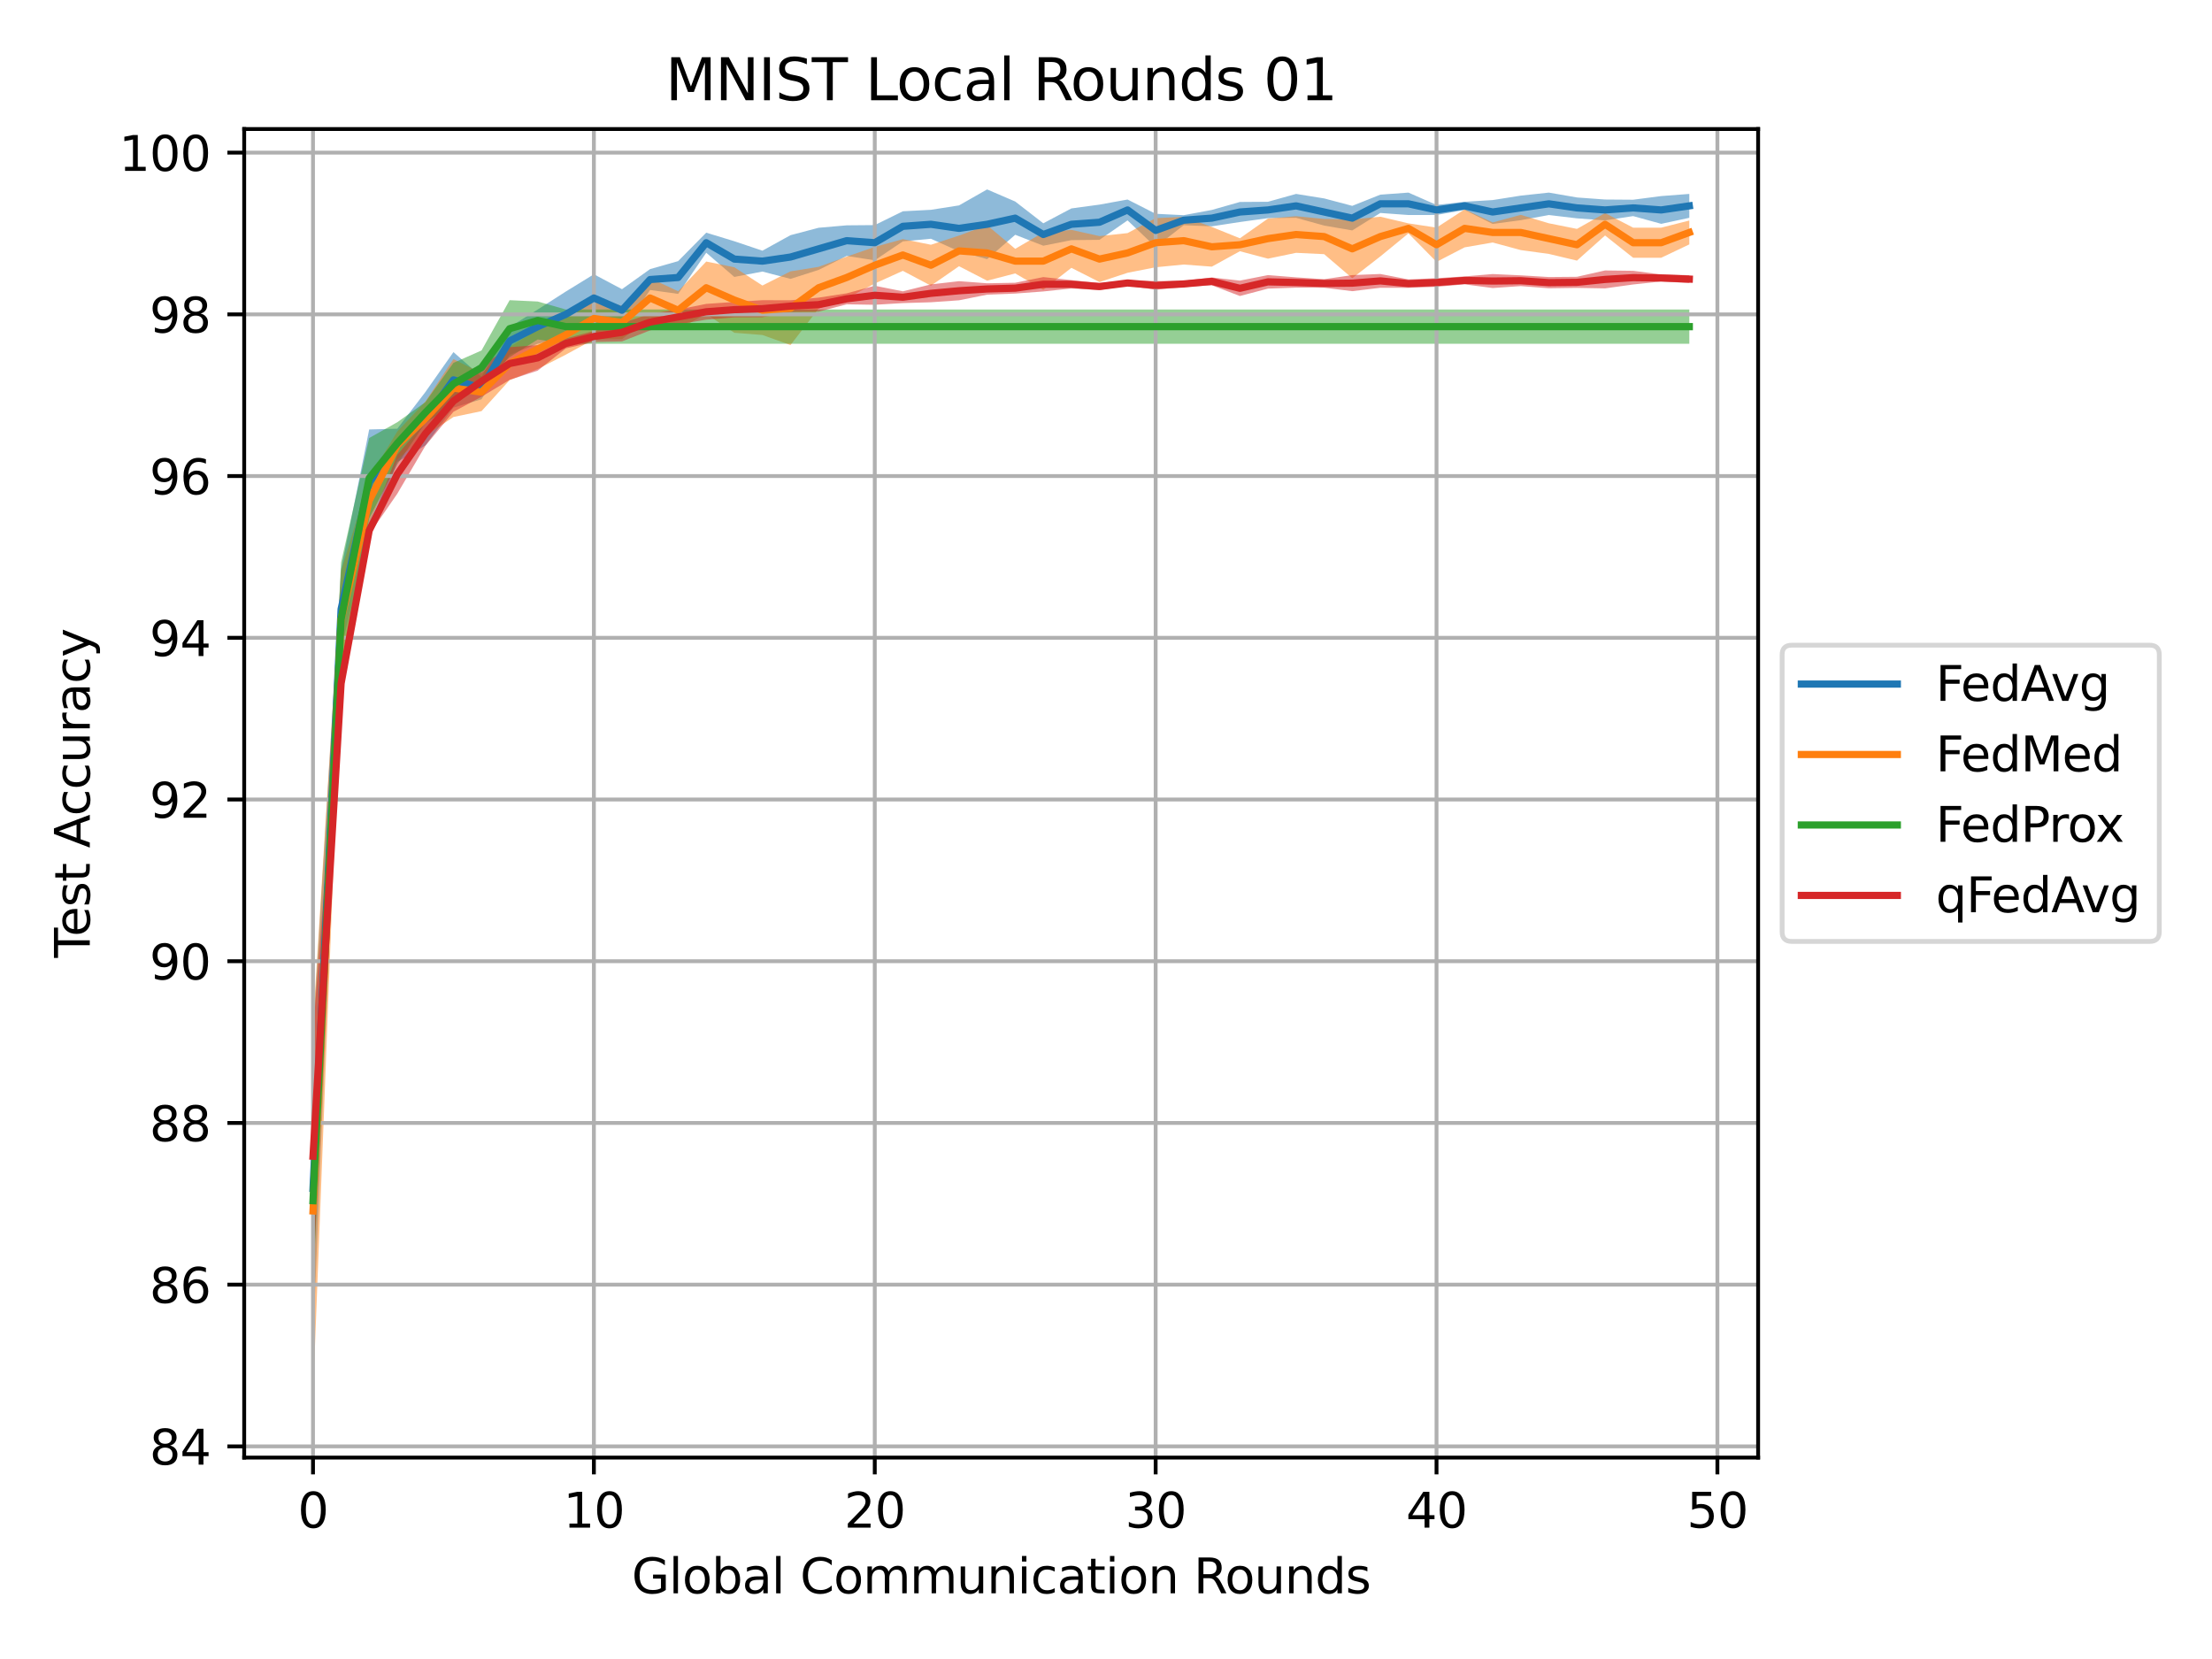 <?xml version="1.0" encoding="utf-8" standalone="no"?>
<!DOCTYPE svg PUBLIC "-//W3C//DTD SVG 1.1//EN"
  "http://www.w3.org/Graphics/SVG/1.1/DTD/svg11.dtd">
<svg height="345.6pt" version="1.1" viewBox="0 0 460.8 345.6" width="460.8pt" xmlns="http://www.w3.org/2000/svg" xmlns:xlink="http://www.w3.org/1999/xlink">
 <defs>
  <style type="text/css">*{stroke-linecap:butt;stroke-linejoin:round;}</style>
 </defs>
 <g id="figure_1">
  <g id="patch_1">
   <path d="M 0 345.6 
L 460.8 345.6 
L 460.8 0 
L 0 0 
z
" style="fill:#ffffff;"/>
  </g>
  <g id="axes_1">
   <g id="patch_2">
    <path d="M 50.87 303.64 
L 366.25 303.64 
L 366.25 26.88 
L 50.87 26.88 
z
" style="fill:#ffffff;"/>
   </g>
   <g id="PolyCollection_1">
    <path clip-path="url(#p4edce02cde)" d="M 65.205 215.284 
L 65.205 279.866 
L 71.057 135.162 
L 76.908 111.442 
L 82.759 96.242 
L 88.61 92.794 
L 94.461 84.916 
L 100.313 83.173 
L 106.164 73.921 
L 112.015 71.612 
L 117.866 70.234 
L 123.718 67.01 
L 129.569 69.023 
L 135.42 60.41 
L 141.271 61.221 
L 147.122 52.649 
L 152.974 57.689 
L 158.825 56.572 
L 164.676 58.098 
L 170.527 56.23 
L 176.378 53.325 
L 182.23 54.228 
L 188.081 50.282 
L 193.932 49.737 
L 199.783 52.362 
L 205.634 53.984 
L 211.486 48.907 
L 217.337 51.19 
L 223.188 50.025 
L 229.039 49.964 
L 234.89 45.911 
L 240.742 51.466 
L 246.593 46.914 
L 252.444 47.148 
L 258.295 46.252 
L 264.146 45.443 
L 269.998 45.371 
L 275.849 46.992 
L 281.7 48.001 
L 287.551 44.365 
L 293.402 44.793 
L 299.254 44.781 
L 305.105 43.737 
L 310.956 46.65 
L 316.807 45.869 
L 322.659 44.793 
L 328.51 45.485 
L 334.361 45.911 
L 340.212 45.016 
L 346.063 46.629 
L 351.915 45.371 
L 351.915 40.397 
L 351.915 40.397 
L 346.063 40.845 
L 340.212 41.605 
L 334.361 41.563 
L 328.51 41.136 
L 322.659 40.122 
L 316.807 40.752 
L 310.956 41.677 
L 305.105 42.031 
L 299.254 42.692 
L 293.402 40.122 
L 287.551 40.551 
L 281.7 42.884 
L 275.849 41.335 
L 269.998 40.397 
L 264.146 42.031 
L 258.295 42.074 
L 252.444 43.737 
L 246.593 44.825 
L 240.742 44.537 
L 234.89 41.563 
L 229.039 42.627 
L 223.188 43.419 
L 217.337 46.518 
L 211.486 41.978 
L 205.634 39.46 
L 199.783 42.788 
L 193.932 43.707 
L 188.081 44.015 
L 182.23 46.892 
L 176.378 46.942 
L 170.527 47.449 
L 164.676 48.992 
L 158.825 52.223 
L 152.974 50.254 
L 147.122 48.471 
L 141.271 54.398 
L 135.42 56.061 
L 129.569 60.242 
L 123.718 57.137 
L 117.866 60.737 
L 112.015 64.476 
L 106.164 68.137 
L 100.313 78.501 
L 94.461 73.347 
L 88.61 81.674 
L 82.759 89.313 
L 76.908 89.465 
L 71.057 118.624 
L 65.205 215.284 
z
" style="fill:#1f77b4;fill-opacity:0.5;"/>
   </g>
   <g id="PolyCollection_2">
    <path clip-path="url(#p4edce02cde)" d="M 65.205 213.471 
L 65.205 291.06 
L 71.057 139.08 
L 76.908 108.963 
L 82.759 95.67 
L 88.61 90.802 
L 94.461 86.868 
L 100.313 85.645 
L 106.164 79.184 
L 112.015 76.869 
L 117.866 73.884 
L 123.718 70.687 
L 129.569 70.655 
L 135.42 66.208 
L 141.271 68.587 
L 147.122 65.403 
L 152.974 69.323 
L 158.825 69.785 
L 164.676 71.882 
L 170.527 64.29 
L 176.378 62.158 
L 182.23 59.065 
L 188.081 56.422 
L 193.932 59.515 
L 199.783 55.457 
L 205.634 58.477 
L 211.486 56.957 
L 217.337 60.368 
L 223.188 55.794 
L 229.039 58.758 
L 234.89 56.827 
L 240.742 55.677 
L 246.593 55.107 
L 252.444 55.547 
L 258.295 52.335 
L 264.146 53.885 
L 269.998 52.668 
L 275.849 52.949 
L 281.7 57.96 
L 287.551 53.415 
L 293.402 48.619 
L 299.254 54.554 
L 305.105 51.53 
L 310.956 50.517 
L 316.807 52.096 
L 322.659 52.898 
L 328.51 54.29 
L 334.361 49.058 
L 340.212 53.694 
L 346.063 53.694 
L 351.915 50.914 
L 351.915 45.941 
L 351.915 45.941 
L 346.063 47.426 
L 340.212 47.426 
L 334.361 44.386 
L 328.51 47.683 
L 322.659 46.516 
L 316.807 44.759 
L 310.956 46.339 
L 305.105 43.62 
L 299.254 47.419 
L 293.402 46.53 
L 287.551 45.146 
L 281.7 45.719 
L 275.849 45.612 
L 269.998 45.04 
L 264.146 45.529 
L 258.295 49.638 
L 252.444 47.278 
L 246.593 45.16 
L 240.742 45.443 
L 234.89 48.558 
L 229.039 49.185 
L 223.188 47.885 
L 217.337 48.428 
L 211.486 51.839 
L 205.634 46.908 
L 199.783 49.075 
L 193.932 50.986 
L 188.081 49.815 
L 182.23 51.437 
L 176.378 53.461 
L 170.527 55.593 
L 164.676 56.53 
L 158.825 59.48 
L 152.974 55.677 
L 147.122 54.481 
L 141.271 60.678 
L 135.42 57.939 
L 129.569 63.727 
L 123.718 61.989 
L 117.866 65.615 
L 112.015 68.6 
L 106.164 72.255 
L 100.313 77.735 
L 94.461 74.806 
L 88.61 83.666 
L 82.759 89.885 
L 76.908 99.62 
L 71.057 118.969 
L 65.205 213.471 
z
" style="fill:#ff7f0e;fill-opacity:0.5;"/>
   </g>
   <g id="PolyCollection_3">
    <path clip-path="url(#p4edce02cde)" d="M 65.205 231.911 
L 65.205 268.356 
L 71.057 140.904 
L 76.908 107.957 
L 82.759 96.741 
L 88.61 88.129 
L 94.461 84.375 
L 100.313 80.141 
L 106.164 74.41 
L 112.015 70.719 
L 117.866 71.612 
L 123.718 71.612 
L 129.569 71.612 
L 135.42 71.612 
L 141.271 71.612 
L 147.122 71.612 
L 152.974 71.612 
L 158.825 71.612 
L 164.676 71.612 
L 170.527 71.612 
L 176.378 71.612 
L 182.23 71.612 
L 188.081 71.612 
L 193.932 71.612 
L 199.783 71.612 
L 205.634 71.612 
L 211.486 71.612 
L 217.337 71.612 
L 223.188 71.612 
L 229.039 71.612 
L 234.89 71.612 
L 240.742 71.612 
L 246.593 71.612 
L 252.444 71.612 
L 258.295 71.612 
L 264.146 71.612 
L 269.998 71.612 
L 275.849 71.612 
L 281.7 71.612 
L 287.551 71.612 
L 293.402 71.612 
L 299.254 71.612 
L 305.105 71.612 
L 310.956 71.612 
L 316.807 71.612 
L 322.659 71.612 
L 328.51 71.612 
L 334.361 71.612 
L 340.212 71.612 
L 346.063 71.612 
L 351.915 71.612 
L 351.915 64.476 
L 351.915 64.476 
L 346.063 64.476 
L 340.212 64.476 
L 334.361 64.476 
L 328.51 64.476 
L 322.659 64.476 
L 316.807 64.476 
L 310.956 64.476 
L 305.105 64.476 
L 299.254 64.476 
L 293.402 64.476 
L 287.551 64.476 
L 281.7 64.476 
L 275.849 64.476 
L 269.998 64.476 
L 264.146 64.476 
L 258.295 64.476 
L 252.444 64.476 
L 246.593 64.476 
L 240.742 64.476 
L 234.89 64.476 
L 229.039 64.476 
L 223.188 64.476 
L 217.337 64.476 
L 211.486 64.476 
L 205.634 64.476 
L 199.783 64.476 
L 193.932 64.476 
L 188.081 64.476 
L 182.23 64.476 
L 176.378 64.476 
L 170.527 64.476 
L 164.676 64.476 
L 158.825 64.476 
L 152.974 64.476 
L 147.122 64.476 
L 141.271 64.476 
L 135.42 64.476 
L 129.569 64.476 
L 123.718 64.476 
L 117.866 64.476 
L 112.015 62.81 
L 106.164 62.531 
L 100.313 73.005 
L 94.461 75.594 
L 88.61 83.78 
L 82.759 87.961 
L 76.908 91.244 
L 71.057 117.146 
L 65.205 231.911 
z
" style="fill:#2ca02c;fill-opacity:0.5;"/>
   </g>
   <g id="PolyCollection_4">
    <path clip-path="url(#p4edce02cde)" d="M 65.205 215.058 
L 65.205 266.68 
L 71.057 144.831 
L 76.908 111.329 
L 82.759 102.859 
L 88.61 92.877 
L 94.461 85.783 
L 100.313 82.64 
L 106.164 79.131 
L 112.015 77.205 
L 117.866 72.582 
L 123.718 71.241 
L 129.569 71.126 
L 135.42 68.825 
L 141.271 67.57 
L 147.122 66.588 
L 152.974 66.111 
L 158.825 66.079 
L 164.676 64.984 
L 170.527 64.925 
L 176.378 63.396 
L 182.23 63.493 
L 188.081 63.14 
L 193.932 62.966 
L 199.783 62.558 
L 205.634 61.381 
L 211.486 61.153 
L 217.337 60.716 
L 223.188 60.094 
L 229.039 60.426 
L 234.89 59.487 
L 240.742 60.368 
L 246.593 59.796 
L 252.444 59.427 
L 258.295 61.664 
L 264.146 60.121 
L 269.998 59.922 
L 275.849 59.938 
L 281.7 60.656 
L 287.551 59.947 
L 293.402 59.963 
L 299.254 59.744 
L 305.105 59.236 
L 310.956 60.004 
L 316.807 59.598 
L 322.659 60.056 
L 328.51 59.97 
L 334.361 60.076 
L 340.212 59.262 
L 346.063 58.643 
L 351.915 58.964 
L 351.915 57.319 
L 351.915 57.319 
L 346.063 57.167 
L 340.212 56.414 
L 334.361 56.341 
L 328.51 57.66 
L 322.659 57.709 
L 316.807 57.358 
L 310.956 57.087 
L 305.105 57.585 
L 299.254 57.954 
L 293.402 58.206 
L 287.551 57.076 
L 281.7 57.31 
L 275.849 58.163 
L 269.998 57.775 
L 264.146 57.307 
L 258.295 58.458 
L 252.444 57.799 
L 246.593 58.507 
L 240.742 58.542 
L 234.89 58.413 
L 229.039 58.956 
L 223.188 58.345 
L 217.337 57.722 
L 211.486 58.902 
L 205.634 59.012 
L 199.783 58.575 
L 193.932 59.245 
L 188.081 60.689 
L 182.23 59.527 
L 176.378 61.107 
L 170.527 62.003 
L 164.676 62.551 
L 158.825 62.533 
L 152.974 62.905 
L 147.122 63.305 
L 141.271 64.479 
L 135.42 65.379 
L 129.569 67.324 
L 123.718 68.96 
L 117.866 70.516 
L 112.015 71.89 
L 106.164 72.322 
L 100.313 76.225 
L 94.461 81.302 
L 88.61 87.818 
L 82.759 94.748 
L 76.908 109.726 
L 71.057 139.895 
L 65.205 215.058 
z
" style="fill:#d62728;fill-opacity:0.5;"/>
   </g>
   <g id="matplotlib.axis_1">
    <g id="xtick_1">
     <g id="line2d_1">
      <path clip-path="url(#p4edce02cde)" d="M 65.205 303.64 
L 65.205 26.88 
" style="fill:none;stroke:#b0b0b0;stroke-linecap:square;stroke-width:0.8;"/>
     </g>
     <g id="line2d_2">
      <defs>
       <path d="M 0 0 
L 0 3.5 
" id="m6a353443ed" style="stroke:#000000;stroke-width:0.8;"/>
      </defs>
      <g>
       <use style="stroke:#000000;stroke-width:0.8;" x="65.205" xlink:href="#m6a353443ed" y="303.64"/>
      </g>
     </g>
     <g id="text_1">
      <!-- 0 -->
      <g transform="translate(62.024 318.238)scale(0.1 -0.1)">
       <defs>
        <path d="M 2034 4250 
Q 1547 4250 1301 3770 
Q 1056 3291 1056 2328 
Q 1056 1369 1301 889 
Q 1547 409 2034 409 
Q 2525 409 2770 889 
Q 3016 1369 3016 2328 
Q 3016 3291 2770 3770 
Q 2525 4250 2034 4250 
z
M 2034 4750 
Q 2819 4750 3233 4129 
Q 3647 3509 3647 2328 
Q 3647 1150 3233 529 
Q 2819 -91 2034 -91 
Q 1250 -91 836 529 
Q 422 1150 422 2328 
Q 422 3509 836 4129 
Q 1250 4750 2034 4750 
z
" id="DejaVuSans-30" transform="scale(0.016)"/>
       </defs>
       <use xlink:href="#DejaVuSans-30"/>
      </g>
     </g>
    </g>
    <g id="xtick_2">
     <g id="line2d_3">
      <path clip-path="url(#p4edce02cde)" d="M 123.718 303.64 
L 123.718 26.88 
" style="fill:none;stroke:#b0b0b0;stroke-linecap:square;stroke-width:0.8;"/>
     </g>
     <g id="line2d_4">
      <g>
       <use style="stroke:#000000;stroke-width:0.8;" x="123.718" xlink:href="#m6a353443ed" y="303.64"/>
      </g>
     </g>
     <g id="text_2">
      <!-- 10 -->
      <g transform="translate(117.355 318.238)scale(0.1 -0.1)">
       <defs>
        <path d="M 794 531 
L 1825 531 
L 1825 4091 
L 703 3866 
L 703 4441 
L 1819 4666 
L 2450 4666 
L 2450 531 
L 3481 531 
L 3481 0 
L 794 0 
L 794 531 
z
" id="DejaVuSans-31" transform="scale(0.016)"/>
       </defs>
       <use xlink:href="#DejaVuSans-31"/>
       <use x="63.623" xlink:href="#DejaVuSans-30"/>
      </g>
     </g>
    </g>
    <g id="xtick_3">
     <g id="line2d_5">
      <path clip-path="url(#p4edce02cde)" d="M 182.23 303.64 
L 182.23 26.88 
" style="fill:none;stroke:#b0b0b0;stroke-linecap:square;stroke-width:0.8;"/>
     </g>
     <g id="line2d_6">
      <g>
       <use style="stroke:#000000;stroke-width:0.8;" x="182.23" xlink:href="#m6a353443ed" y="303.64"/>
      </g>
     </g>
     <g id="text_3">
      <!-- 20 -->
      <g transform="translate(175.867 318.238)scale(0.1 -0.1)">
       <defs>
        <path d="M 1228 531 
L 3431 531 
L 3431 0 
L 469 0 
L 469 531 
Q 828 903 1448 1529 
Q 2069 2156 2228 2338 
Q 2531 2678 2651 2914 
Q 2772 3150 2772 3378 
Q 2772 3750 2511 3984 
Q 2250 4219 1831 4219 
Q 1534 4219 1204 4116 
Q 875 4013 500 3803 
L 500 4441 
Q 881 4594 1212 4672 
Q 1544 4750 1819 4750 
Q 2544 4750 2975 4387 
Q 3406 4025 3406 3419 
Q 3406 3131 3298 2873 
Q 3191 2616 2906 2266 
Q 2828 2175 2409 1742 
Q 1991 1309 1228 531 
z
" id="DejaVuSans-32" transform="scale(0.016)"/>
       </defs>
       <use xlink:href="#DejaVuSans-32"/>
       <use x="63.623" xlink:href="#DejaVuSans-30"/>
      </g>
     </g>
    </g>
    <g id="xtick_4">
     <g id="line2d_7">
      <path clip-path="url(#p4edce02cde)" d="M 240.742 303.64 
L 240.742 26.88 
" style="fill:none;stroke:#b0b0b0;stroke-linecap:square;stroke-width:0.8;"/>
     </g>
     <g id="line2d_8">
      <g>
       <use style="stroke:#000000;stroke-width:0.8;" x="240.742" xlink:href="#m6a353443ed" y="303.64"/>
      </g>
     </g>
     <g id="text_4">
      <!-- 30 -->
      <g transform="translate(234.379 318.238)scale(0.1 -0.1)">
       <defs>
        <path d="M 2597 2516 
Q 3050 2419 3304 2112 
Q 3559 1806 3559 1356 
Q 3559 666 3084 287 
Q 2609 -91 1734 -91 
Q 1441 -91 1130 -33 
Q 819 25 488 141 
L 488 750 
Q 750 597 1062 519 
Q 1375 441 1716 441 
Q 2309 441 2620 675 
Q 2931 909 2931 1356 
Q 2931 1769 2642 2001 
Q 2353 2234 1838 2234 
L 1294 2234 
L 1294 2753 
L 1863 2753 
Q 2328 2753 2575 2939 
Q 2822 3125 2822 3475 
Q 2822 3834 2567 4026 
Q 2313 4219 1838 4219 
Q 1578 4219 1281 4162 
Q 984 4106 628 3988 
L 628 4550 
Q 988 4650 1302 4700 
Q 1616 4750 1894 4750 
Q 2613 4750 3031 4423 
Q 3450 4097 3450 3541 
Q 3450 3153 3228 2886 
Q 3006 2619 2597 2516 
z
" id="DejaVuSans-33" transform="scale(0.016)"/>
       </defs>
       <use xlink:href="#DejaVuSans-33"/>
       <use x="63.623" xlink:href="#DejaVuSans-30"/>
      </g>
     </g>
    </g>
    <g id="xtick_5">
     <g id="line2d_9">
      <path clip-path="url(#p4edce02cde)" d="M 299.254 303.64 
L 299.254 26.88 
" style="fill:none;stroke:#b0b0b0;stroke-linecap:square;stroke-width:0.8;"/>
     </g>
     <g id="line2d_10">
      <g>
       <use style="stroke:#000000;stroke-width:0.8;" x="299.254" xlink:href="#m6a353443ed" y="303.64"/>
      </g>
     </g>
     <g id="text_5">
      <!-- 40 -->
      <g transform="translate(292.891 318.238)scale(0.1 -0.1)">
       <defs>
        <path d="M 2419 4116 
L 825 1625 
L 2419 1625 
L 2419 4116 
z
M 2253 4666 
L 3047 4666 
L 3047 1625 
L 3713 1625 
L 3713 1100 
L 3047 1100 
L 3047 0 
L 2419 0 
L 2419 1100 
L 313 1100 
L 313 1709 
L 2253 4666 
z
" id="DejaVuSans-34" transform="scale(0.016)"/>
       </defs>
       <use xlink:href="#DejaVuSans-34"/>
       <use x="63.623" xlink:href="#DejaVuSans-30"/>
      </g>
     </g>
    </g>
    <g id="xtick_6">
     <g id="line2d_11">
      <path clip-path="url(#p4edce02cde)" d="M 357.766 303.64 
L 357.766 26.88 
" style="fill:none;stroke:#b0b0b0;stroke-linecap:square;stroke-width:0.8;"/>
     </g>
     <g id="line2d_12">
      <g>
       <use style="stroke:#000000;stroke-width:0.8;" x="357.766" xlink:href="#m6a353443ed" y="303.64"/>
      </g>
     </g>
     <g id="text_6">
      <!-- 50 -->
      <g transform="translate(351.403 318.238)scale(0.1 -0.1)">
       <defs>
        <path d="M 691 4666 
L 3169 4666 
L 3169 4134 
L 1269 4134 
L 1269 2991 
Q 1406 3038 1543 3061 
Q 1681 3084 1819 3084 
Q 2600 3084 3056 2656 
Q 3513 2228 3513 1497 
Q 3513 744 3044 326 
Q 2575 -91 1722 -91 
Q 1428 -91 1123 -41 
Q 819 9 494 109 
L 494 744 
Q 775 591 1075 516 
Q 1375 441 1709 441 
Q 2250 441 2565 725 
Q 2881 1009 2881 1497 
Q 2881 1984 2565 2268 
Q 2250 2553 1709 2553 
Q 1456 2553 1204 2497 
Q 953 2441 691 2322 
L 691 4666 
z
" id="DejaVuSans-35" transform="scale(0.016)"/>
       </defs>
       <use xlink:href="#DejaVuSans-35"/>
       <use x="63.623" xlink:href="#DejaVuSans-30"/>
      </g>
     </g>
    </g>
    <g id="text_7">
     <!-- Global Communication Rounds -->
     <g transform="translate(131.598 331.917)scale(0.1 -0.1)">
      <defs>
       <path d="M 3809 666 
L 3809 1919 
L 2778 1919 
L 2778 2438 
L 4434 2438 
L 4434 434 
Q 4069 175 3628 42 
Q 3188 -91 2688 -91 
Q 1594 -91 976 548 
Q 359 1188 359 2328 
Q 359 3472 976 4111 
Q 1594 4750 2688 4750 
Q 3144 4750 3555 4637 
Q 3966 4525 4313 4306 
L 4313 3634 
Q 3963 3931 3569 4081 
Q 3175 4231 2741 4231 
Q 1884 4231 1454 3753 
Q 1025 3275 1025 2328 
Q 1025 1384 1454 906 
Q 1884 428 2741 428 
Q 3075 428 3337 486 
Q 3600 544 3809 666 
z
" id="DejaVuSans-47" transform="scale(0.016)"/>
       <path d="M 603 4863 
L 1178 4863 
L 1178 0 
L 603 0 
L 603 4863 
z
" id="DejaVuSans-6c" transform="scale(0.016)"/>
       <path d="M 1959 3097 
Q 1497 3097 1228 2736 
Q 959 2375 959 1747 
Q 959 1119 1226 758 
Q 1494 397 1959 397 
Q 2419 397 2687 759 
Q 2956 1122 2956 1747 
Q 2956 2369 2687 2733 
Q 2419 3097 1959 3097 
z
M 1959 3584 
Q 2709 3584 3137 3096 
Q 3566 2609 3566 1747 
Q 3566 888 3137 398 
Q 2709 -91 1959 -91 
Q 1206 -91 779 398 
Q 353 888 353 1747 
Q 353 2609 779 3096 
Q 1206 3584 1959 3584 
z
" id="DejaVuSans-6f" transform="scale(0.016)"/>
       <path d="M 3116 1747 
Q 3116 2381 2855 2742 
Q 2594 3103 2138 3103 
Q 1681 3103 1420 2742 
Q 1159 2381 1159 1747 
Q 1159 1113 1420 752 
Q 1681 391 2138 391 
Q 2594 391 2855 752 
Q 3116 1113 3116 1747 
z
M 1159 2969 
Q 1341 3281 1617 3432 
Q 1894 3584 2278 3584 
Q 2916 3584 3314 3078 
Q 3713 2572 3713 1747 
Q 3713 922 3314 415 
Q 2916 -91 2278 -91 
Q 1894 -91 1617 61 
Q 1341 213 1159 525 
L 1159 0 
L 581 0 
L 581 4863 
L 1159 4863 
L 1159 2969 
z
" id="DejaVuSans-62" transform="scale(0.016)"/>
       <path d="M 2194 1759 
Q 1497 1759 1228 1600 
Q 959 1441 959 1056 
Q 959 750 1161 570 
Q 1363 391 1709 391 
Q 2188 391 2477 730 
Q 2766 1069 2766 1631 
L 2766 1759 
L 2194 1759 
z
M 3341 1997 
L 3341 0 
L 2766 0 
L 2766 531 
Q 2569 213 2275 61 
Q 1981 -91 1556 -91 
Q 1019 -91 701 211 
Q 384 513 384 1019 
Q 384 1609 779 1909 
Q 1175 2209 1959 2209 
L 2766 2209 
L 2766 2266 
Q 2766 2663 2505 2880 
Q 2244 3097 1772 3097 
Q 1472 3097 1187 3025 
Q 903 2953 641 2809 
L 641 3341 
Q 956 3463 1253 3523 
Q 1550 3584 1831 3584 
Q 2591 3584 2966 3190 
Q 3341 2797 3341 1997 
z
" id="DejaVuSans-61" transform="scale(0.016)"/>
       <path id="DejaVuSans-20" transform="scale(0.016)"/>
       <path d="M 4122 4306 
L 4122 3641 
Q 3803 3938 3442 4084 
Q 3081 4231 2675 4231 
Q 1875 4231 1450 3742 
Q 1025 3253 1025 2328 
Q 1025 1406 1450 917 
Q 1875 428 2675 428 
Q 3081 428 3442 575 
Q 3803 722 4122 1019 
L 4122 359 
Q 3791 134 3420 21 
Q 3050 -91 2638 -91 
Q 1578 -91 968 557 
Q 359 1206 359 2328 
Q 359 3453 968 4101 
Q 1578 4750 2638 4750 
Q 3056 4750 3426 4639 
Q 3797 4528 4122 4306 
z
" id="DejaVuSans-43" transform="scale(0.016)"/>
       <path d="M 3328 2828 
Q 3544 3216 3844 3400 
Q 4144 3584 4550 3584 
Q 5097 3584 5394 3201 
Q 5691 2819 5691 2113 
L 5691 0 
L 5113 0 
L 5113 2094 
Q 5113 2597 4934 2840 
Q 4756 3084 4391 3084 
Q 3944 3084 3684 2787 
Q 3425 2491 3425 1978 
L 3425 0 
L 2847 0 
L 2847 2094 
Q 2847 2600 2669 2842 
Q 2491 3084 2119 3084 
Q 1678 3084 1418 2786 
Q 1159 2488 1159 1978 
L 1159 0 
L 581 0 
L 581 3500 
L 1159 3500 
L 1159 2956 
Q 1356 3278 1631 3431 
Q 1906 3584 2284 3584 
Q 2666 3584 2933 3390 
Q 3200 3197 3328 2828 
z
" id="DejaVuSans-6d" transform="scale(0.016)"/>
       <path d="M 544 1381 
L 544 3500 
L 1119 3500 
L 1119 1403 
Q 1119 906 1312 657 
Q 1506 409 1894 409 
Q 2359 409 2629 706 
Q 2900 1003 2900 1516 
L 2900 3500 
L 3475 3500 
L 3475 0 
L 2900 0 
L 2900 538 
Q 2691 219 2414 64 
Q 2138 -91 1772 -91 
Q 1169 -91 856 284 
Q 544 659 544 1381 
z
M 1991 3584 
L 1991 3584 
z
" id="DejaVuSans-75" transform="scale(0.016)"/>
       <path d="M 3513 2113 
L 3513 0 
L 2938 0 
L 2938 2094 
Q 2938 2591 2744 2837 
Q 2550 3084 2163 3084 
Q 1697 3084 1428 2787 
Q 1159 2491 1159 1978 
L 1159 0 
L 581 0 
L 581 3500 
L 1159 3500 
L 1159 2956 
Q 1366 3272 1645 3428 
Q 1925 3584 2291 3584 
Q 2894 3584 3203 3211 
Q 3513 2838 3513 2113 
z
" id="DejaVuSans-6e" transform="scale(0.016)"/>
       <path d="M 603 3500 
L 1178 3500 
L 1178 0 
L 603 0 
L 603 3500 
z
M 603 4863 
L 1178 4863 
L 1178 4134 
L 603 4134 
L 603 4863 
z
" id="DejaVuSans-69" transform="scale(0.016)"/>
       <path d="M 3122 3366 
L 3122 2828 
Q 2878 2963 2633 3030 
Q 2388 3097 2138 3097 
Q 1578 3097 1268 2742 
Q 959 2388 959 1747 
Q 959 1106 1268 751 
Q 1578 397 2138 397 
Q 2388 397 2633 464 
Q 2878 531 3122 666 
L 3122 134 
Q 2881 22 2623 -34 
Q 2366 -91 2075 -91 
Q 1284 -91 818 406 
Q 353 903 353 1747 
Q 353 2603 823 3093 
Q 1294 3584 2113 3584 
Q 2378 3584 2631 3529 
Q 2884 3475 3122 3366 
z
" id="DejaVuSans-63" transform="scale(0.016)"/>
       <path d="M 1172 4494 
L 1172 3500 
L 2356 3500 
L 2356 3053 
L 1172 3053 
L 1172 1153 
Q 1172 725 1289 603 
Q 1406 481 1766 481 
L 2356 481 
L 2356 0 
L 1766 0 
Q 1100 0 847 248 
Q 594 497 594 1153 
L 594 3053 
L 172 3053 
L 172 3500 
L 594 3500 
L 594 4494 
L 1172 4494 
z
" id="DejaVuSans-74" transform="scale(0.016)"/>
       <path d="M 2841 2188 
Q 3044 2119 3236 1894 
Q 3428 1669 3622 1275 
L 4263 0 
L 3584 0 
L 2988 1197 
Q 2756 1666 2539 1819 
Q 2322 1972 1947 1972 
L 1259 1972 
L 1259 0 
L 628 0 
L 628 4666 
L 2053 4666 
Q 2853 4666 3247 4331 
Q 3641 3997 3641 3322 
Q 3641 2881 3436 2590 
Q 3231 2300 2841 2188 
z
M 1259 4147 
L 1259 2491 
L 2053 2491 
Q 2509 2491 2742 2702 
Q 2975 2913 2975 3322 
Q 2975 3731 2742 3939 
Q 2509 4147 2053 4147 
L 1259 4147 
z
" id="DejaVuSans-52" transform="scale(0.016)"/>
       <path d="M 2906 2969 
L 2906 4863 
L 3481 4863 
L 3481 0 
L 2906 0 
L 2906 525 
Q 2725 213 2448 61 
Q 2172 -91 1784 -91 
Q 1150 -91 751 415 
Q 353 922 353 1747 
Q 353 2572 751 3078 
Q 1150 3584 1784 3584 
Q 2172 3584 2448 3432 
Q 2725 3281 2906 2969 
z
M 947 1747 
Q 947 1113 1208 752 
Q 1469 391 1925 391 
Q 2381 391 2643 752 
Q 2906 1113 2906 1747 
Q 2906 2381 2643 2742 
Q 2381 3103 1925 3103 
Q 1469 3103 1208 2742 
Q 947 2381 947 1747 
z
" id="DejaVuSans-64" transform="scale(0.016)"/>
       <path d="M 2834 3397 
L 2834 2853 
Q 2591 2978 2328 3040 
Q 2066 3103 1784 3103 
Q 1356 3103 1142 2972 
Q 928 2841 928 2578 
Q 928 2378 1081 2264 
Q 1234 2150 1697 2047 
L 1894 2003 
Q 2506 1872 2764 1633 
Q 3022 1394 3022 966 
Q 3022 478 2636 193 
Q 2250 -91 1575 -91 
Q 1294 -91 989 -36 
Q 684 19 347 128 
L 347 722 
Q 666 556 975 473 
Q 1284 391 1588 391 
Q 1994 391 2212 530 
Q 2431 669 2431 922 
Q 2431 1156 2273 1281 
Q 2116 1406 1581 1522 
L 1381 1569 
Q 847 1681 609 1914 
Q 372 2147 372 2553 
Q 372 3047 722 3315 
Q 1072 3584 1716 3584 
Q 2034 3584 2315 3537 
Q 2597 3491 2834 3397 
z
" id="DejaVuSans-73" transform="scale(0.016)"/>
      </defs>
      <use xlink:href="#DejaVuSans-47"/>
      <use x="77.49" xlink:href="#DejaVuSans-6c"/>
      <use x="105.273" xlink:href="#DejaVuSans-6f"/>
      <use x="166.455" xlink:href="#DejaVuSans-62"/>
      <use x="229.932" xlink:href="#DejaVuSans-61"/>
      <use x="291.211" xlink:href="#DejaVuSans-6c"/>
      <use x="318.994" xlink:href="#DejaVuSans-20"/>
      <use x="350.781" xlink:href="#DejaVuSans-43"/>
      <use x="420.605" xlink:href="#DejaVuSans-6f"/>
      <use x="481.787" xlink:href="#DejaVuSans-6d"/>
      <use x="579.199" xlink:href="#DejaVuSans-6d"/>
      <use x="676.611" xlink:href="#DejaVuSans-75"/>
      <use x="739.99" xlink:href="#DejaVuSans-6e"/>
      <use x="803.369" xlink:href="#DejaVuSans-69"/>
      <use x="831.152" xlink:href="#DejaVuSans-63"/>
      <use x="886.133" xlink:href="#DejaVuSans-61"/>
      <use x="947.412" xlink:href="#DejaVuSans-74"/>
      <use x="986.621" xlink:href="#DejaVuSans-69"/>
      <use x="1014.404" xlink:href="#DejaVuSans-6f"/>
      <use x="1075.586" xlink:href="#DejaVuSans-6e"/>
      <use x="1138.965" xlink:href="#DejaVuSans-20"/>
      <use x="1170.752" xlink:href="#DejaVuSans-52"/>
      <use x="1235.734" xlink:href="#DejaVuSans-6f"/>
      <use x="1296.916" xlink:href="#DejaVuSans-75"/>
      <use x="1360.295" xlink:href="#DejaVuSans-6e"/>
      <use x="1423.674" xlink:href="#DejaVuSans-64"/>
      <use x="1487.15" xlink:href="#DejaVuSans-73"/>
     </g>
    </g>
   </g>
   <g id="matplotlib.axis_2">
    <g id="ytick_1">
     <g id="line2d_13">
      <path clip-path="url(#p4edce02cde)" d="M 50.87 301.306 
L 366.25 301.306 
" style="fill:none;stroke:#b0b0b0;stroke-linecap:square;stroke-width:0.8;"/>
     </g>
     <g id="line2d_14">
      <defs>
       <path d="M 0 0 
L -3.5 0 
" id="me02675ca77" style="stroke:#000000;stroke-width:0.8;"/>
      </defs>
      <g>
       <use style="stroke:#000000;stroke-width:0.8;" x="50.87" xlink:href="#me02675ca77" y="301.306"/>
      </g>
     </g>
     <g id="text_8">
      <!-- 84 -->
      <g transform="translate(31.145 305.105)scale(0.1 -0.1)">
       <defs>
        <path d="M 2034 2216 
Q 1584 2216 1326 1975 
Q 1069 1734 1069 1313 
Q 1069 891 1326 650 
Q 1584 409 2034 409 
Q 2484 409 2743 651 
Q 3003 894 3003 1313 
Q 3003 1734 2745 1975 
Q 2488 2216 2034 2216 
z
M 1403 2484 
Q 997 2584 770 2862 
Q 544 3141 544 3541 
Q 544 4100 942 4425 
Q 1341 4750 2034 4750 
Q 2731 4750 3128 4425 
Q 3525 4100 3525 3541 
Q 3525 3141 3298 2862 
Q 3072 2584 2669 2484 
Q 3125 2378 3379 2068 
Q 3634 1759 3634 1313 
Q 3634 634 3220 271 
Q 2806 -91 2034 -91 
Q 1263 -91 848 271 
Q 434 634 434 1313 
Q 434 1759 690 2068 
Q 947 2378 1403 2484 
z
M 1172 3481 
Q 1172 3119 1398 2916 
Q 1625 2713 2034 2713 
Q 2441 2713 2670 2916 
Q 2900 3119 2900 3481 
Q 2900 3844 2670 4047 
Q 2441 4250 2034 4250 
Q 1625 4250 1398 4047 
Q 1172 3844 1172 3481 
z
" id="DejaVuSans-38" transform="scale(0.016)"/>
       </defs>
       <use xlink:href="#DejaVuSans-38"/>
       <use x="63.623" xlink:href="#DejaVuSans-34"/>
      </g>
     </g>
    </g>
    <g id="ytick_2">
     <g id="line2d_15">
      <path clip-path="url(#p4edce02cde)" d="M 50.87 267.618 
L 366.25 267.618 
" style="fill:none;stroke:#b0b0b0;stroke-linecap:square;stroke-width:0.8;"/>
     </g>
     <g id="line2d_16">
      <g>
       <use style="stroke:#000000;stroke-width:0.8;" x="50.87" xlink:href="#me02675ca77" y="267.618"/>
      </g>
     </g>
     <g id="text_9">
      <!-- 86 -->
      <g transform="translate(31.145 271.417)scale(0.1 -0.1)">
       <defs>
        <path d="M 2113 2584 
Q 1688 2584 1439 2293 
Q 1191 2003 1191 1497 
Q 1191 994 1439 701 
Q 1688 409 2113 409 
Q 2538 409 2786 701 
Q 3034 994 3034 1497 
Q 3034 2003 2786 2293 
Q 2538 2584 2113 2584 
z
M 3366 4563 
L 3366 3988 
Q 3128 4100 2886 4159 
Q 2644 4219 2406 4219 
Q 1781 4219 1451 3797 
Q 1122 3375 1075 2522 
Q 1259 2794 1537 2939 
Q 1816 3084 2150 3084 
Q 2853 3084 3261 2657 
Q 3669 2231 3669 1497 
Q 3669 778 3244 343 
Q 2819 -91 2113 -91 
Q 1303 -91 875 529 
Q 447 1150 447 2328 
Q 447 3434 972 4092 
Q 1497 4750 2381 4750 
Q 2619 4750 2861 4703 
Q 3103 4656 3366 4563 
z
" id="DejaVuSans-36" transform="scale(0.016)"/>
       </defs>
       <use xlink:href="#DejaVuSans-38"/>
       <use x="63.623" xlink:href="#DejaVuSans-36"/>
      </g>
     </g>
    </g>
    <g id="ytick_3">
     <g id="line2d_17">
      <path clip-path="url(#p4edce02cde)" d="M 50.87 233.929 
L 366.25 233.929 
" style="fill:none;stroke:#b0b0b0;stroke-linecap:square;stroke-width:0.8;"/>
     </g>
     <g id="line2d_18">
      <g>
       <use style="stroke:#000000;stroke-width:0.8;" x="50.87" xlink:href="#me02675ca77" y="233.929"/>
      </g>
     </g>
     <g id="text_10">
      <!-- 88 -->
      <g transform="translate(31.145 237.728)scale(0.1 -0.1)">
       <use xlink:href="#DejaVuSans-38"/>
       <use x="63.623" xlink:href="#DejaVuSans-38"/>
      </g>
     </g>
    </g>
    <g id="ytick_4">
     <g id="line2d_19">
      <path clip-path="url(#p4edce02cde)" d="M 50.87 200.24 
L 366.25 200.24 
" style="fill:none;stroke:#b0b0b0;stroke-linecap:square;stroke-width:0.8;"/>
     </g>
     <g id="line2d_20">
      <g>
       <use style="stroke:#000000;stroke-width:0.8;" x="50.87" xlink:href="#me02675ca77" y="200.24"/>
      </g>
     </g>
     <g id="text_11">
      <!-- 90 -->
      <g transform="translate(31.145 204.039)scale(0.1 -0.1)">
       <defs>
        <path d="M 703 97 
L 703 672 
Q 941 559 1184 500 
Q 1428 441 1663 441 
Q 2288 441 2617 861 
Q 2947 1281 2994 2138 
Q 2813 1869 2534 1725 
Q 2256 1581 1919 1581 
Q 1219 1581 811 2004 
Q 403 2428 403 3163 
Q 403 3881 828 4315 
Q 1253 4750 1959 4750 
Q 2769 4750 3195 4129 
Q 3622 3509 3622 2328 
Q 3622 1225 3098 567 
Q 2575 -91 1691 -91 
Q 1453 -91 1209 -44 
Q 966 3 703 97 
z
M 1959 2075 
Q 2384 2075 2632 2365 
Q 2881 2656 2881 3163 
Q 2881 3666 2632 3958 
Q 2384 4250 1959 4250 
Q 1534 4250 1286 3958 
Q 1038 3666 1038 3163 
Q 1038 2656 1286 2365 
Q 1534 2075 1959 2075 
z
" id="DejaVuSans-39" transform="scale(0.016)"/>
       </defs>
       <use xlink:href="#DejaVuSans-39"/>
       <use x="63.623" xlink:href="#DejaVuSans-30"/>
      </g>
     </g>
    </g>
    <g id="ytick_5">
     <g id="line2d_21">
      <path clip-path="url(#p4edce02cde)" d="M 50.87 166.551 
L 366.25 166.551 
" style="fill:none;stroke:#b0b0b0;stroke-linecap:square;stroke-width:0.8;"/>
     </g>
     <g id="line2d_22">
      <g>
       <use style="stroke:#000000;stroke-width:0.8;" x="50.87" xlink:href="#me02675ca77" y="166.551"/>
      </g>
     </g>
     <g id="text_12">
      <!-- 92 -->
      <g transform="translate(31.145 170.351)scale(0.1 -0.1)">
       <use xlink:href="#DejaVuSans-39"/>
       <use x="63.623" xlink:href="#DejaVuSans-32"/>
      </g>
     </g>
    </g>
    <g id="ytick_6">
     <g id="line2d_23">
      <path clip-path="url(#p4edce02cde)" d="M 50.87 132.863 
L 366.25 132.863 
" style="fill:none;stroke:#b0b0b0;stroke-linecap:square;stroke-width:0.8;"/>
     </g>
     <g id="line2d_24">
      <g>
       <use style="stroke:#000000;stroke-width:0.8;" x="50.87" xlink:href="#me02675ca77" y="132.863"/>
      </g>
     </g>
     <g id="text_13">
      <!-- 94 -->
      <g transform="translate(31.145 136.662)scale(0.1 -0.1)">
       <use xlink:href="#DejaVuSans-39"/>
       <use x="63.623" xlink:href="#DejaVuSans-34"/>
      </g>
     </g>
    </g>
    <g id="ytick_7">
     <g id="line2d_25">
      <path clip-path="url(#p4edce02cde)" d="M 50.87 99.174 
L 366.25 99.174 
" style="fill:none;stroke:#b0b0b0;stroke-linecap:square;stroke-width:0.8;"/>
     </g>
     <g id="line2d_26">
      <g>
       <use style="stroke:#000000;stroke-width:0.8;" x="50.87" xlink:href="#me02675ca77" y="99.174"/>
      </g>
     </g>
     <g id="text_14">
      <!-- 96 -->
      <g transform="translate(31.145 102.973)scale(0.1 -0.1)">
       <use xlink:href="#DejaVuSans-39"/>
       <use x="63.623" xlink:href="#DejaVuSans-36"/>
      </g>
     </g>
    </g>
    <g id="ytick_8">
     <g id="line2d_27">
      <path clip-path="url(#p4edce02cde)" d="M 50.87 65.485 
L 366.25 65.485 
" style="fill:none;stroke:#b0b0b0;stroke-linecap:square;stroke-width:0.8;"/>
     </g>
     <g id="line2d_28">
      <g>
       <use style="stroke:#000000;stroke-width:0.8;" x="50.87" xlink:href="#me02675ca77" y="65.485"/>
      </g>
     </g>
     <g id="text_15">
      <!-- 98 -->
      <g transform="translate(31.145 69.285)scale(0.1 -0.1)">
       <use xlink:href="#DejaVuSans-39"/>
       <use x="63.623" xlink:href="#DejaVuSans-38"/>
      </g>
     </g>
    </g>
    <g id="ytick_9">
     <g id="line2d_29">
      <path clip-path="url(#p4edce02cde)" d="M 50.87 31.797 
L 366.25 31.797 
" style="fill:none;stroke:#b0b0b0;stroke-linecap:square;stroke-width:0.8;"/>
     </g>
     <g id="line2d_30">
      <g>
       <use style="stroke:#000000;stroke-width:0.8;" x="50.87" xlink:href="#me02675ca77" y="31.797"/>
      </g>
     </g>
     <g id="text_16">
      <!-- 100 -->
      <g transform="translate(24.782 35.596)scale(0.1 -0.1)">
       <use xlink:href="#DejaVuSans-31"/>
       <use x="63.623" xlink:href="#DejaVuSans-30"/>
       <use x="127.246" xlink:href="#DejaVuSans-30"/>
      </g>
     </g>
    </g>
    <g id="text_17">
     <!-- Test Accuracy -->
     <g transform="translate(18.703 199.523)rotate(-90)scale(0.1 -0.1)">
      <defs>
       <path d="M -19 4666 
L 3928 4666 
L 3928 4134 
L 2272 4134 
L 2272 0 
L 1638 0 
L 1638 4134 
L -19 4134 
L -19 4666 
z
" id="DejaVuSans-54" transform="scale(0.016)"/>
       <path d="M 3597 1894 
L 3597 1613 
L 953 1613 
Q 991 1019 1311 708 
Q 1631 397 2203 397 
Q 2534 397 2845 478 
Q 3156 559 3463 722 
L 3463 178 
Q 3153 47 2828 -22 
Q 2503 -91 2169 -91 
Q 1331 -91 842 396 
Q 353 884 353 1716 
Q 353 2575 817 3079 
Q 1281 3584 2069 3584 
Q 2775 3584 3186 3129 
Q 3597 2675 3597 1894 
z
M 3022 2063 
Q 3016 2534 2758 2815 
Q 2500 3097 2075 3097 
Q 1594 3097 1305 2825 
Q 1016 2553 972 2059 
L 3022 2063 
z
" id="DejaVuSans-65" transform="scale(0.016)"/>
       <path d="M 2188 4044 
L 1331 1722 
L 3047 1722 
L 2188 4044 
z
M 1831 4666 
L 2547 4666 
L 4325 0 
L 3669 0 
L 3244 1197 
L 1141 1197 
L 716 0 
L 50 0 
L 1831 4666 
z
" id="DejaVuSans-41" transform="scale(0.016)"/>
       <path d="M 2631 2963 
Q 2534 3019 2420 3045 
Q 2306 3072 2169 3072 
Q 1681 3072 1420 2755 
Q 1159 2438 1159 1844 
L 1159 0 
L 581 0 
L 581 3500 
L 1159 3500 
L 1159 2956 
Q 1341 3275 1631 3429 
Q 1922 3584 2338 3584 
Q 2397 3584 2469 3576 
Q 2541 3569 2628 3553 
L 2631 2963 
z
" id="DejaVuSans-72" transform="scale(0.016)"/>
       <path d="M 2059 -325 
Q 1816 -950 1584 -1140 
Q 1353 -1331 966 -1331 
L 506 -1331 
L 506 -850 
L 844 -850 
Q 1081 -850 1212 -737 
Q 1344 -625 1503 -206 
L 1606 56 
L 191 3500 
L 800 3500 
L 1894 763 
L 2988 3500 
L 3597 3500 
L 2059 -325 
z
" id="DejaVuSans-79" transform="scale(0.016)"/>
      </defs>
      <use xlink:href="#DejaVuSans-54"/>
      <use x="44.084" xlink:href="#DejaVuSans-65"/>
      <use x="105.607" xlink:href="#DejaVuSans-73"/>
      <use x="157.707" xlink:href="#DejaVuSans-74"/>
      <use x="196.916" xlink:href="#DejaVuSans-20"/>
      <use x="228.703" xlink:href="#DejaVuSans-41"/>
      <use x="295.361" xlink:href="#DejaVuSans-63"/>
      <use x="350.342" xlink:href="#DejaVuSans-63"/>
      <use x="405.322" xlink:href="#DejaVuSans-75"/>
      <use x="468.701" xlink:href="#DejaVuSans-72"/>
      <use x="509.814" xlink:href="#DejaVuSans-61"/>
      <use x="571.094" xlink:href="#DejaVuSans-63"/>
      <use x="626.074" xlink:href="#DejaVuSans-79"/>
     </g>
    </g>
   </g>
   <g id="line2d_31">
    <path clip-path="url(#p4edce02cde)" d="M 65.205 247.575 
L 71.057 126.893 
L 76.908 100.453 
L 82.759 92.777 
L 88.61 87.234 
L 94.461 79.131 
L 100.313 80.837 
L 106.164 71.029 
L 112.015 68.044 
L 117.866 65.485 
L 123.718 62.074 
L 129.569 64.632 
L 135.42 58.236 
L 141.271 57.809 
L 147.122 50.56 
L 152.974 53.971 
L 158.825 54.398 
L 164.676 53.545 
L 170.527 51.839 
L 176.378 50.134 
L 182.23 50.56 
L 188.081 47.148 
L 193.932 46.722 
L 199.783 47.575 
L 205.634 46.722 
L 211.486 45.443 
L 217.337 48.854 
L 223.188 46.722 
L 229.039 46.296 
L 234.89 43.737 
L 240.742 48.001 
L 246.593 45.869 
L 252.444 45.443 
L 258.295 44.163 
L 264.146 43.737 
L 269.998 42.884 
L 275.849 44.163 
L 281.7 45.443 
L 287.551 42.458 
L 293.402 42.458 
L 299.254 43.737 
L 305.105 42.884 
L 310.956 44.163 
L 316.807 43.31 
L 322.659 42.458 
L 328.51 43.31 
L 334.361 43.737 
L 340.212 43.31 
L 346.063 43.737 
L 351.915 42.884 
" style="fill:none;stroke:#1f77b4;stroke-linecap:square;stroke-width:1.5;"/>
   </g>
   <g id="line2d_32">
    <path clip-path="url(#p4edce02cde)" d="M 65.205 252.266 
L 71.057 129.025 
L 76.908 104.291 
L 82.759 92.777 
L 88.61 87.234 
L 94.461 80.837 
L 100.313 81.69 
L 106.164 75.72 
L 112.015 72.735 
L 117.866 69.75 
L 123.718 66.338 
L 129.569 67.191 
L 135.42 62.074 
L 141.271 64.632 
L 147.122 59.942 
L 152.974 62.5 
L 158.825 64.632 
L 164.676 64.206 
L 170.527 59.942 
L 176.378 57.809 
L 182.23 55.251 
L 188.081 53.119 
L 193.932 55.251 
L 199.783 52.266 
L 205.634 52.692 
L 211.486 54.398 
L 217.337 54.398 
L 223.188 51.839 
L 229.039 53.971 
L 234.89 52.692 
L 240.742 50.56 
L 246.593 50.134 
L 252.444 51.413 
L 258.295 50.986 
L 264.146 49.707 
L 269.998 48.854 
L 275.849 49.281 
L 281.7 51.839 
L 287.551 49.281 
L 293.402 47.575 
L 299.254 50.986 
L 305.105 47.575 
L 310.956 48.428 
L 316.807 48.428 
L 322.659 49.707 
L 328.51 50.986 
L 334.361 46.722 
L 340.212 50.56 
L 346.063 50.56 
L 351.915 48.428 
" style="fill:none;stroke:#ff7f0e;stroke-linecap:square;stroke-width:1.5;"/>
   </g>
   <g id="line2d_33">
    <path clip-path="url(#p4edce02cde)" d="M 65.205 250.134 
L 71.057 129.025 
L 76.908 99.6 
L 82.759 92.351 
L 88.61 85.954 
L 94.461 79.984 
L 100.313 76.573 
L 106.164 68.47 
L 112.015 66.765 
L 117.866 68.044 
L 123.718 68.044 
L 129.569 68.044 
L 135.42 68.044 
L 141.271 68.044 
L 147.122 68.044 
L 152.974 68.044 
L 158.825 68.044 
L 164.676 68.044 
L 170.527 68.044 
L 176.378 68.044 
L 182.23 68.044 
L 188.081 68.044 
L 193.932 68.044 
L 199.783 68.044 
L 205.634 68.044 
L 211.486 68.044 
L 217.337 68.044 
L 223.188 68.044 
L 229.039 68.044 
L 234.89 68.044 
L 240.742 68.044 
L 246.593 68.044 
L 252.444 68.044 
L 258.295 68.044 
L 264.146 68.044 
L 269.998 68.044 
L 275.849 68.044 
L 281.7 68.044 
L 287.551 68.044 
L 293.402 68.044 
L 299.254 68.044 
L 305.105 68.044 
L 310.956 68.044 
L 316.807 68.044 
L 322.659 68.044 
L 328.51 68.044 
L 334.361 68.044 
L 340.212 68.044 
L 346.063 68.044 
L 351.915 68.044 
" style="fill:none;stroke:#2ca02c;stroke-linecap:square;stroke-width:1.5;"/>
   </g>
   <g id="line2d_34">
    <path clip-path="url(#p4edce02cde)" d="M 65.205 240.869 
L 71.057 142.363 
L 76.908 110.527 
L 82.759 98.803 
L 88.61 90.348 
L 94.461 83.542 
L 100.313 79.432 
L 106.164 75.727 
L 112.015 74.548 
L 117.866 71.549 
L 123.718 70.101 
L 129.569 69.225 
L 135.42 67.102 
L 141.271 66.024 
L 147.122 64.946 
L 152.974 64.508 
L 158.825 64.306 
L 164.676 63.767 
L 170.527 63.464 
L 176.378 62.251 
L 182.23 61.51 
L 188.081 61.914 
L 193.932 61.106 
L 199.783 60.567 
L 205.634 60.196 
L 211.486 60.028 
L 217.337 59.219 
L 223.188 59.219 
L 229.039 59.691 
L 234.89 58.95 
L 240.742 59.455 
L 246.593 59.152 
L 252.444 58.613 
L 258.295 60.061 
L 264.146 58.714 
L 269.998 58.849 
L 275.849 59.051 
L 281.7 58.983 
L 287.551 58.512 
L 293.402 59.084 
L 299.254 58.849 
L 305.105 58.411 
L 310.956 58.545 
L 316.807 58.478 
L 322.659 58.882 
L 328.51 58.815 
L 334.361 58.209 
L 340.212 57.838 
L 346.063 57.905 
L 351.915 58.141 
" style="fill:none;stroke:#d62728;stroke-linecap:square;stroke-width:1.5;"/>
   </g>
   <g id="patch_3">
    <path d="M 50.87 303.64 
L 50.87 26.88 
" style="fill:none;stroke:#000000;stroke-linecap:square;stroke-linejoin:miter;stroke-width:0.8;"/>
   </g>
   <g id="patch_4">
    <path d="M 366.25 303.64 
L 366.25 26.88 
" style="fill:none;stroke:#000000;stroke-linecap:square;stroke-linejoin:miter;stroke-width:0.8;"/>
   </g>
   <g id="patch_5">
    <path d="M 50.87 303.64 
L 366.25 303.64 
" style="fill:none;stroke:#000000;stroke-linecap:square;stroke-linejoin:miter;stroke-width:0.8;"/>
   </g>
   <g id="patch_6">
    <path d="M 50.87 26.88 
L 366.25 26.88 
" style="fill:none;stroke:#000000;stroke-linecap:square;stroke-linejoin:miter;stroke-width:0.8;"/>
   </g>
   <g id="text_18">
    <!-- MNIST Local Rounds 01 -->
    <g transform="translate(138.633 20.88)scale(0.12 -0.12)">
     <defs>
      <path d="M 628 4666 
L 1569 4666 
L 2759 1491 
L 3956 4666 
L 4897 4666 
L 4897 0 
L 4281 0 
L 4281 4097 
L 3078 897 
L 2444 897 
L 1241 4097 
L 1241 0 
L 628 0 
L 628 4666 
z
" id="DejaVuSans-4d" transform="scale(0.016)"/>
      <path d="M 628 4666 
L 1478 4666 
L 3547 763 
L 3547 4666 
L 4159 4666 
L 4159 0 
L 3309 0 
L 1241 3903 
L 1241 0 
L 628 0 
L 628 4666 
z
" id="DejaVuSans-4e" transform="scale(0.016)"/>
      <path d="M 628 4666 
L 1259 4666 
L 1259 0 
L 628 0 
L 628 4666 
z
" id="DejaVuSans-49" transform="scale(0.016)"/>
      <path d="M 3425 4513 
L 3425 3897 
Q 3066 4069 2747 4153 
Q 2428 4238 2131 4238 
Q 1616 4238 1336 4038 
Q 1056 3838 1056 3469 
Q 1056 3159 1242 3001 
Q 1428 2844 1947 2747 
L 2328 2669 
Q 3034 2534 3370 2195 
Q 3706 1856 3706 1288 
Q 3706 609 3251 259 
Q 2797 -91 1919 -91 
Q 1588 -91 1214 -16 
Q 841 59 441 206 
L 441 856 
Q 825 641 1194 531 
Q 1563 422 1919 422 
Q 2459 422 2753 634 
Q 3047 847 3047 1241 
Q 3047 1584 2836 1778 
Q 2625 1972 2144 2069 
L 1759 2144 
Q 1053 2284 737 2584 
Q 422 2884 422 3419 
Q 422 4038 858 4394 
Q 1294 4750 2059 4750 
Q 2388 4750 2728 4690 
Q 3069 4631 3425 4513 
z
" id="DejaVuSans-53" transform="scale(0.016)"/>
      <path d="M 628 4666 
L 1259 4666 
L 1259 531 
L 3531 531 
L 3531 0 
L 628 0 
L 628 4666 
z
" id="DejaVuSans-4c" transform="scale(0.016)"/>
     </defs>
     <use xlink:href="#DejaVuSans-4d"/>
     <use x="86.279" xlink:href="#DejaVuSans-4e"/>
     <use x="161.084" xlink:href="#DejaVuSans-49"/>
     <use x="190.576" xlink:href="#DejaVuSans-53"/>
     <use x="254.053" xlink:href="#DejaVuSans-54"/>
     <use x="315.137" xlink:href="#DejaVuSans-20"/>
     <use x="346.924" xlink:href="#DejaVuSans-4c"/>
     <use x="400.887" xlink:href="#DejaVuSans-6f"/>
     <use x="462.068" xlink:href="#DejaVuSans-63"/>
     <use x="517.049" xlink:href="#DejaVuSans-61"/>
     <use x="578.328" xlink:href="#DejaVuSans-6c"/>
     <use x="606.111" xlink:href="#DejaVuSans-20"/>
     <use x="637.898" xlink:href="#DejaVuSans-52"/>
     <use x="702.881" xlink:href="#DejaVuSans-6f"/>
     <use x="764.062" xlink:href="#DejaVuSans-75"/>
     <use x="827.441" xlink:href="#DejaVuSans-6e"/>
     <use x="890.82" xlink:href="#DejaVuSans-64"/>
     <use x="954.297" xlink:href="#DejaVuSans-73"/>
     <use x="1006.396" xlink:href="#DejaVuSans-20"/>
     <use x="1038.184" xlink:href="#DejaVuSans-30"/>
     <use x="1101.807" xlink:href="#DejaVuSans-31"/>
    </g>
   </g>
   <g id="legend_1">
    <g id="patch_7">
     <path d="M 373.25 196.116 
L 447.822 196.116 
Q 449.822 196.116 449.822 194.116 
L 449.822 136.404 
Q 449.822 134.404 447.822 134.404 
L 373.25 134.404 
Q 371.25 134.404 371.25 136.404 
L 371.25 194.116 
Q 371.25 196.116 373.25 196.116 
z
" style="fill:#ffffff;opacity:0.8;stroke:#cccccc;stroke-linejoin:miter;"/>
    </g>
    <g id="line2d_35">
     <path d="M 375.25 142.502 
L 395.25 142.502 
" style="fill:none;stroke:#1f77b4;stroke-linecap:square;stroke-width:1.5;"/>
    </g>
    <g id="line2d_36"/>
    <g id="text_19">
     <!-- FedAvg -->
     <g transform="translate(403.25 146.002)scale(0.1 -0.1)">
      <defs>
       <path d="M 628 4666 
L 3309 4666 
L 3309 4134 
L 1259 4134 
L 1259 2759 
L 3109 2759 
L 3109 2228 
L 1259 2228 
L 1259 0 
L 628 0 
L 628 4666 
z
" id="DejaVuSans-46" transform="scale(0.016)"/>
       <path d="M 191 3500 
L 800 3500 
L 1894 563 
L 2988 3500 
L 3597 3500 
L 2284 0 
L 1503 0 
L 191 3500 
z
" id="DejaVuSans-76" transform="scale(0.016)"/>
       <path d="M 2906 1791 
Q 2906 2416 2648 2759 
Q 2391 3103 1925 3103 
Q 1463 3103 1205 2759 
Q 947 2416 947 1791 
Q 947 1169 1205 825 
Q 1463 481 1925 481 
Q 2391 481 2648 825 
Q 2906 1169 2906 1791 
z
M 3481 434 
Q 3481 -459 3084 -895 
Q 2688 -1331 1869 -1331 
Q 1566 -1331 1297 -1286 
Q 1028 -1241 775 -1147 
L 775 -588 
Q 1028 -725 1275 -790 
Q 1522 -856 1778 -856 
Q 2344 -856 2625 -561 
Q 2906 -266 2906 331 
L 2906 616 
Q 2728 306 2450 153 
Q 2172 0 1784 0 
Q 1141 0 747 490 
Q 353 981 353 1791 
Q 353 2603 747 3093 
Q 1141 3584 1784 3584 
Q 2172 3584 2450 3431 
Q 2728 3278 2906 2969 
L 2906 3500 
L 3481 3500 
L 3481 434 
z
" id="DejaVuSans-67" transform="scale(0.016)"/>
      </defs>
      <use xlink:href="#DejaVuSans-46"/>
      <use x="52.02" xlink:href="#DejaVuSans-65"/>
      <use x="113.543" xlink:href="#DejaVuSans-64"/>
      <use x="177.02" xlink:href="#DejaVuSans-41"/>
      <use x="239.553" xlink:href="#DejaVuSans-76"/>
      <use x="298.732" xlink:href="#DejaVuSans-67"/>
     </g>
    </g>
    <g id="line2d_37">
     <path d="M 375.25 157.18 
L 395.25 157.18 
" style="fill:none;stroke:#ff7f0e;stroke-linecap:square;stroke-width:1.5;"/>
    </g>
    <g id="line2d_38"/>
    <g id="text_20">
     <!-- FedMed -->
     <g transform="translate(403.25 160.68)scale(0.1 -0.1)">
      <use xlink:href="#DejaVuSans-46"/>
      <use x="52.02" xlink:href="#DejaVuSans-65"/>
      <use x="113.543" xlink:href="#DejaVuSans-64"/>
      <use x="177.02" xlink:href="#DejaVuSans-4d"/>
      <use x="263.299" xlink:href="#DejaVuSans-65"/>
      <use x="324.822" xlink:href="#DejaVuSans-64"/>
     </g>
    </g>
    <g id="line2d_39">
     <path d="M 375.25 171.858 
L 395.25 171.858 
" style="fill:none;stroke:#2ca02c;stroke-linecap:square;stroke-width:1.5;"/>
    </g>
    <g id="line2d_40"/>
    <g id="text_21">
     <!-- FedProx -->
     <g transform="translate(403.25 175.358)scale(0.1 -0.1)">
      <defs>
       <path d="M 1259 4147 
L 1259 2394 
L 2053 2394 
Q 2494 2394 2734 2622 
Q 2975 2850 2975 3272 
Q 2975 3691 2734 3919 
Q 2494 4147 2053 4147 
L 1259 4147 
z
M 628 4666 
L 2053 4666 
Q 2838 4666 3239 4311 
Q 3641 3956 3641 3272 
Q 3641 2581 3239 2228 
Q 2838 1875 2053 1875 
L 1259 1875 
L 1259 0 
L 628 0 
L 628 4666 
z
" id="DejaVuSans-50" transform="scale(0.016)"/>
       <path d="M 3513 3500 
L 2247 1797 
L 3578 0 
L 2900 0 
L 1881 1375 
L 863 0 
L 184 0 
L 1544 1831 
L 300 3500 
L 978 3500 
L 1906 2253 
L 2834 3500 
L 3513 3500 
z
" id="DejaVuSans-78" transform="scale(0.016)"/>
      </defs>
      <use xlink:href="#DejaVuSans-46"/>
      <use x="52.02" xlink:href="#DejaVuSans-65"/>
      <use x="113.543" xlink:href="#DejaVuSans-64"/>
      <use x="177.02" xlink:href="#DejaVuSans-50"/>
      <use x="235.572" xlink:href="#DejaVuSans-72"/>
      <use x="274.436" xlink:href="#DejaVuSans-6f"/>
      <use x="332.492" xlink:href="#DejaVuSans-78"/>
     </g>
    </g>
    <g id="line2d_41">
     <path d="M 375.25 186.537 
L 395.25 186.537 
" style="fill:none;stroke:#d62728;stroke-linecap:square;stroke-width:1.5;"/>
    </g>
    <g id="line2d_42"/>
    <g id="text_22">
     <!-- qFedAvg -->
     <g transform="translate(403.25 190.037)scale(0.1 -0.1)">
      <defs>
       <path d="M 947 1747 
Q 947 1113 1208 752 
Q 1469 391 1925 391 
Q 2381 391 2643 752 
Q 2906 1113 2906 1747 
Q 2906 2381 2643 2742 
Q 2381 3103 1925 3103 
Q 1469 3103 1208 2742 
Q 947 2381 947 1747 
z
M 2906 525 
Q 2725 213 2448 61 
Q 2172 -91 1784 -91 
Q 1150 -91 751 415 
Q 353 922 353 1747 
Q 353 2572 751 3078 
Q 1150 3584 1784 3584 
Q 2172 3584 2448 3432 
Q 2725 3281 2906 2969 
L 2906 3500 
L 3481 3500 
L 3481 -1331 
L 2906 -1331 
L 2906 525 
z
" id="DejaVuSans-71" transform="scale(0.016)"/>
      </defs>
      <use xlink:href="#DejaVuSans-71"/>
      <use x="63.477" xlink:href="#DejaVuSans-46"/>
      <use x="115.496" xlink:href="#DejaVuSans-65"/>
      <use x="177.02" xlink:href="#DejaVuSans-64"/>
      <use x="240.496" xlink:href="#DejaVuSans-41"/>
      <use x="303.029" xlink:href="#DejaVuSans-76"/>
      <use x="362.209" xlink:href="#DejaVuSans-67"/>
     </g>
    </g>
   </g>
  </g>
 </g>
 <defs>
  <clipPath id="p4edce02cde">
   <rect height="276.76" width="315.38" x="50.87" y="26.88"/>
  </clipPath>
 </defs>
</svg>
